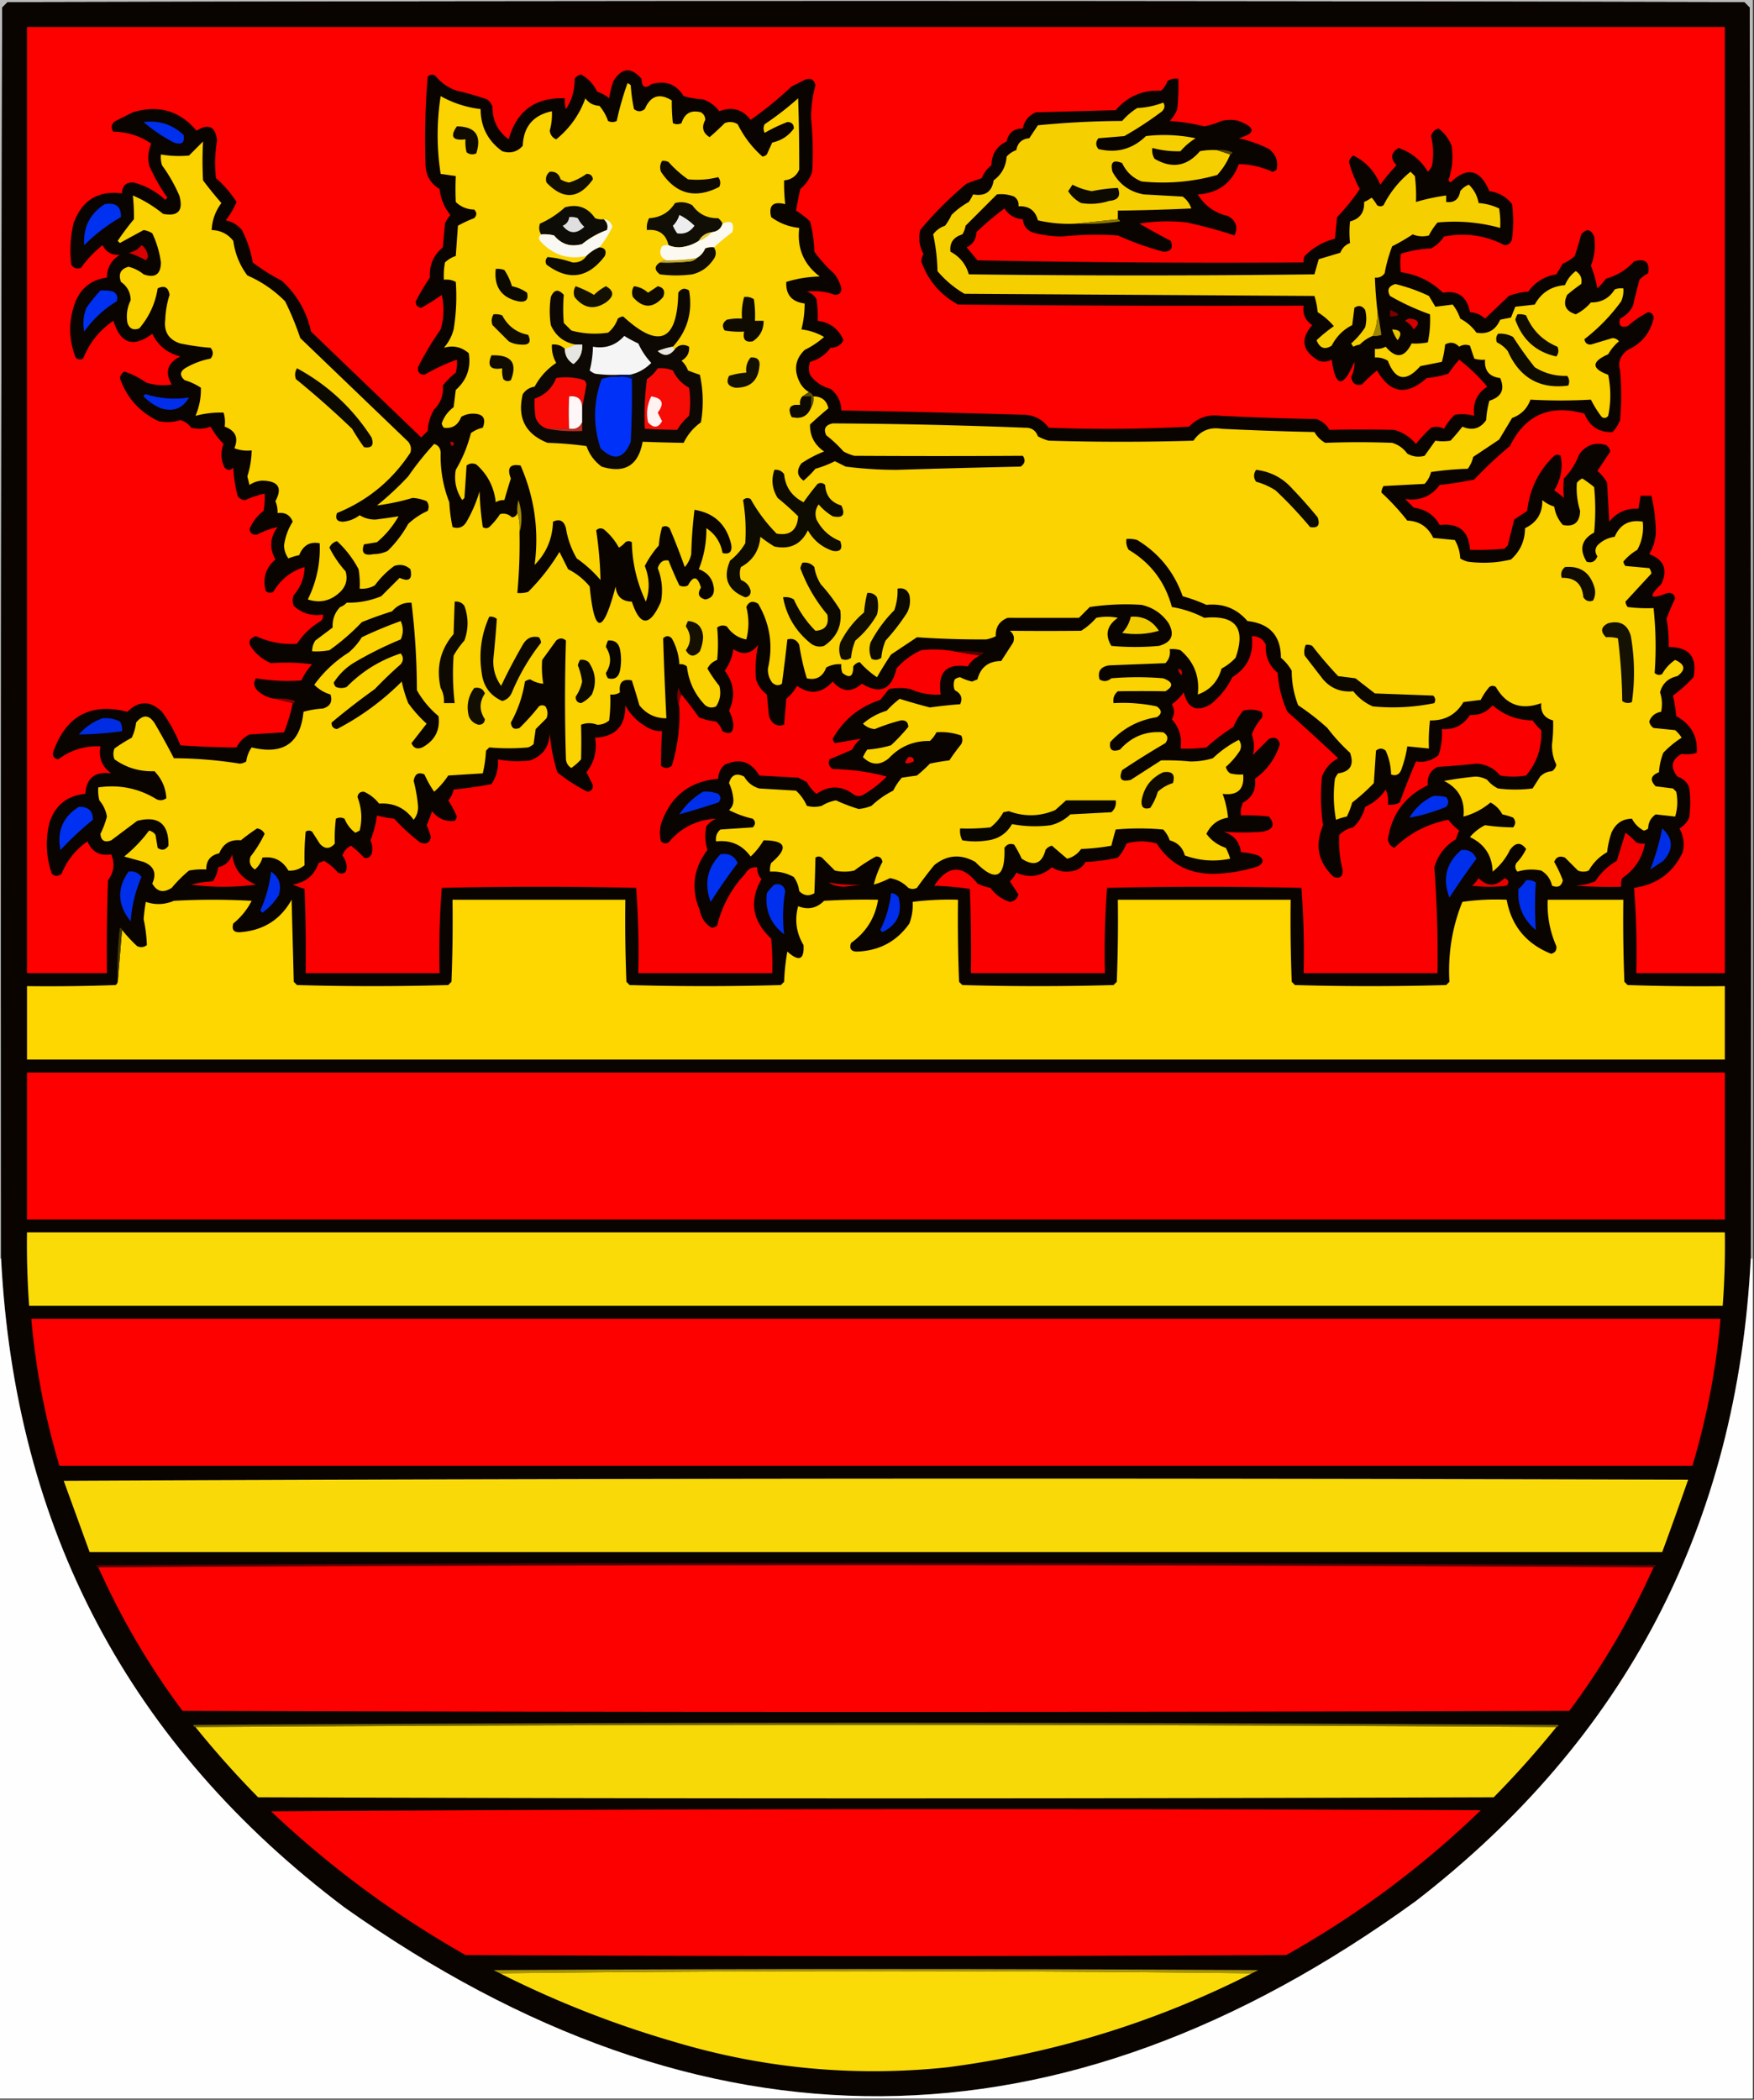 <svg xmlns="http://www.w3.org/2000/svg" width="812" height="972" style="shape-rendering:geometricPrecision;text-rendering:geometricPrecision;image-rendering:optimizeQuality;fill-rule:evenodd;clip-rule:evenodd"><rect width="100%" height="100%" fill="#333333" stroke="none"/><path style="opacity:1" fill="#bbb" d="M-.5-.5h812v583h-1c.167-193 0-386-.5-579L807.5 1c-268-.667-536-.667-804 0L1 3.5c-.5 193-.667 386-.5 579h-1V-.5z"/><path style="opacity:1" fill="#0a0400" d="M810.5 582.5c-6.206 123.258-57.873 222.425-155 297.5-164.65 119.492-329.984 120.49-496 3C59.88 807.946 6.88 707.779.5 582.5c-.167-193 0-386 .5-579L3.5 1c268-.667 536-.667 804 0l2.5 2.5c.5 193 .667 386 .5 579z"/><path style="opacity:1" fill="#fd0000" d="m127.5 323.5 8 2a82.004 82.004 0 0 1-4 13.5l-16 1c-2.667 1.333-4.667 3.333-6 6a380.194 380.194 0 0 1-26-1 70.013 70.013 0 0 0-8.5-15.5c-5.409-5.243-10.742-5.243-16 0-17.142-4.34-28.642 1.994-34.5 19-.066 1.766.768 2.766 2.5 3 5.747-4.304 12.247-6.304 19.5-6-.962 5.24.705 9.407 5 12.5-7.498-.986-11.498 2.181-12 9.5-8.284.783-13.784 5.116-16.5 13-2.072 8.078-1.738 16.078 1 24 1.494 1.247 2.994 1.247 4.5 0 2.51-6.179 6.51-11.179 12-15 2.043 4.857 5.71 6.857 11 6 1.766 4.274 1.266 8.274-1.5 12a924.915 924.915 0 0 0-.5 43h-37v-438h786v438h-41a395.817 395.817 0 0 0-1-39.5c10.561-1.512 18.061-7.012 22.5-16.5.891-3.872.391-7.538-1.5-11a10.91 10.91 0 0 0 4.5-5 49.226 49.226 0 0 0 0-14c-1.033-2.533-2.867-4.199-5.5-5-3.344-4.438-2.677-7.938 2-10.5 2.386.351 4.719.185 7-.5.552-7.549-2.614-13.215-9.5-17a74.344 74.344 0 0 0-1.5-9.5c3.349-2.458 6.515-5.291 9.5-8.5 1.858-9.311-1.976-13.978-11.5-14a61.13 61.13 0 0 0-1-13 112.917 112.917 0 0 1 4-9.5c-.362-1.885-1.529-2.719-3.5-2.5-8.199 3.222-9.199 1.888-3-4 3.262-6.67 1.428-11.337-5.5-14 2.335-3.84 3.335-8.007 3-12.5a78.328 78.328 0 0 0-2-14.5h-5l-1 6c-5.523-.322-10.023 1.678-13.5 6l-1-18a18.251 18.251 0 0 0-4.5-5.5l6-9c-.259-1.261-.926-2.261-2-3-5.235-1.466-9.401.034-12.5 4.5-1.584 4.175-3.918 7.841-7 11-.32 3.04-.32 6.04 0 9a36.078 36.078 0 0 0-4.5-3.5c3.096-5.029 4.096-10.363 3-16-1-.667-2-.667-3 0-7.234 6.969-11.401 15.469-12.5 25.5l-6 4-3 12-1.5 1.5c-5.323.499-10.656.666-16 .5-.482-8.633-5.149-12.466-14-11.5-2.626-4.652-6.626-7.318-12-8l-4-4c6.746.988 12.08-1.178 16-6.5a178.336 178.336 0 0 0 16-2.5 180.85 180.85 0 0 1 16.5-15.5c7.127-14.505 18.627-19.505 34.5-15 2.436 5.965 6.769 8.799 13 8.5a15.83 15.83 0 0 0 3.5-5.5c.667-7.667.667-15.333 0-23-1.137-3.683.03-6.849 3.5-9.5 6.364-2.865 10.364-7.699 12-14.5.066-1.766-.768-2.766-2.5-3a45.833 45.833 0 0 0-9.5 6.5c-3.167.833-4.333-.333-3.5-3.5 2.667-1.333 4.667-3.333 6-6 .909-4.04 1.909-8.04 3-12a13.92 13.92 0 0 1 4-3c.865-5.17-1.301-7.003-6.5-5.5-3.588 3.93-7.921 6.597-13 8a35.594 35.594 0 0 1-4 4.5 56.87 56.87 0 0 0-3-10.5c1.693-4.378 2.193-8.878 1.5-13.5-1.478-3.493-3.478-3.826-6-1a135.67 135.67 0 0 1-3 10 15.83 15.83 0 0 1-5.5 3.5l-3 5c-5.428.881-9.761 3.548-13 8a29.927 29.927 0 0 0-9 2l-11 10.5c-1.987-1.827-4.321-2.827-7-3-1.34-7.199-5.507-10.199-12.5-9-5.399-5.254-11.899-8.421-19.5-9.5-.327-2.685-.327-5.518 0-8.5a53.54 53.54 0 0 1 14-2.5 15.855 15.855 0 0 0 6-5.5c9.853-1.912 19.186-.579 28 4 1.925-.09 3.092-1.09 3.5-3a64.218 64.218 0 0 0 0-16c-2.642-3.407-6.142-5.407-10.5-6-4.281-10.153-10.281-11.486-18-4l-1-1c1.851-5.197 2.351-10.53 1.5-16-1.308-3.292-3.308-5.959-6-8-1.833.5-3 1.667-3.5 3.5a33.642 33.642 0 0 1 .5 13.5 7.292 7.292 0 0 1-2 3c-3.145-5.31-7.645-8.976-13.5-11-3.651 2.136-3.984 4.803-1 8a96.246 96.246 0 0 0-7.5 9c-2.591-6.248-6.757-10.748-12.5-13.5-1.074.739-1.741 1.739-2 3a57.358 57.358 0 0 0 5 12.5 93.94 93.94 0 0 1-10.5 13l-1 10c-5.358 1.349-10.024 4.015-14 8a4.934 4.934 0 0 0-.5 3c-50.338.333-100.671 0-151-1l-5-6c2.918-1.419 4.418-3.752 4.5-7 4.127-3.933 8.46-7.6 13-11 1.999 3.083 4.832 4.749 8.5 5 .401 3.57 2.401 5.736 6 6.5a57.04 57.04 0 0 0 12 1.5 149.753 149.753 0 0 1 26-.5 137.073 137.073 0 0 0 21 7.5c3.573.073 4.74-1.594 3.5-5a304.604 304.604 0 0 1-14.5-8 81.224 81.224 0 0 1 22-.5 211.174 211.174 0 0 1 22 6c1.76-3.83.76-6.83-3-9-6.118-1.385-10.785-4.718-14-10 9.401-.531 15.735-5.198 19-14 5.332.061 10.499 1.228 15.5 3.5a3.942 3.942 0 0 0 2-1c.836-3.854-.331-7.02-3.5-9.5-4.518-2.282-9.184-3.949-14-5 7.897-2.28 7.897-4.946 0-8a16.25 16.25 0 0 0-8 0 38.47 38.47 0 0 1-8 2.5 91.364 91.364 0 0 0-16-2.5 15.83 15.83 0 0 0 3.5-5.5c.499-4.655.666-9.322.5-14-1.788-.285-3.455.048-5 1a10.939 10.939 0 0 1-3 4.5c-8.512-.4-15.512 2.6-21 9l-37 1c-3.357 1.513-5.357 4.013-6 7.5-4.101-.07-6.601 1.93-7.5 6-4.6 2.195-6.933 5.862-7 11-2.077 1.576-3.577 3.576-4.5 6a135.441 135.441 0 0 0-7 2.5c-7.912 6.579-15.079 13.746-21.5 21.5-.891 3.872-.391 7.538 1.5 11a11.25 11.25 0 0 0-1 3.5c3.042 8.723 8.709 15.39 17 20 53.332.5 106.666.667 160 .5-.555 3.887.779 6.887 4 9-5.675 6.504-4.675 12.004 3 16.5 2.068.687 4.068.52 6-.5 1.776 12.976 5.276 13.31 10.5 1 .148 2.405-.352 4.739-1.5 7 .48 2.992 2.147 4.159 5 3.5a64.292 64.292 0 0 1 7-6.5c6.042 10.673 13.709 11.839 23 3.5a45.984 45.984 0 0 0 10-2 67.806 67.806 0 0 1 5-6.5 81.875 81.875 0 0 1 13 12.5c-4.825 3.157-6.825 7.657-6 13.5a20.683 20.683 0 0 0-9-.5 24.91 24.91 0 0 0-5 6.5c-1.932-1.02-3.932-1.187-6-.5a74.048 74.048 0 0 0-7 7.5c-2.68-3.182-6.013-5.348-10-6.5a678.816 678.816 0 0 0-30 0c-1.391-2.39-3.391-4.057-6-5a1667.522 1667.522 0 0 1-44.5-1.5c-5.79-.793-10.623.873-14.5 5a704.916 704.916 0 0 1-65 .5c-2.717-3.688-6.384-5.688-11-6a7898.525 7898.525 0 0 0-85-2c-.127-4.115-1.794-7.448-5-10-4.017-1.031-7.183-3.198-9.5-6.5-.667-2-.667-4 0-6 3.913-1.043 7.08-3.209 9.5-6.5 2.775-.006 4.775-1.173 6-3.5-2.271-5.267-6.271-8.267-12-9a50.464 50.464 0 0 0-.5-10c-1.008-1.759-2.508-2.926-4.5-3.5 4.436-.581 8.769-.081 13 1.5 2 0 3-1 3-3a17.354 17.354 0 0 0-3.5-7 63.726 63.726 0 0 1-9-10 59.857 59.857 0 0 0-2-14 38.406 38.406 0 0 0-6.5-5c.594-3.33 1.26-6.664 2-10 2.561-2.107 4.394-4.774 5.5-8 .479-8.173.312-16.34-.5-24.5a56.317 56.317 0 0 1 2-15.5c-.596-2.746-2.263-3.58-5-2.5l-6 3a171.163 171.163 0 0 1-19 15.5c-3.735-4.917-8.568-6.25-14.5-4-1.879-2.527-4.379-4.36-7.5-5.5a42.717 42.717 0 0 1-9-1.5c-3.46-5.58-8.46-7.414-15-5.5-2.869 2.225-4.369 1.392-4.5-2.5-4.789-5.552-9.122-5.22-13 1a43.39 43.39 0 0 0-2 8 15.268 15.268 0 0 0-5.5-3c-1.653-3.485-4.153-6.152-7.5-8-1.261.26-2.261.926-3 2 .116 5.13-1.218 9.797-4 14a12.93 12.93 0 0 1-.5-5c-13.668-.5-22.334 5.833-26 19-5.013-3.656-7.513-8.656-7.5-15a6.977 6.977 0 0 0-2.5-3.5 134 134 0 0 0-14-4c-4.033-1.349-7.366-3.682-10-7-1.284-.684-2.451-.517-3.5.5a345.93 345.93 0 0 0-1 41c.224 4.864 2.391 8.531 6.5 11 .507 4.532 2.174 8.532 5 12a15.645 15.645 0 0 0-2.5 4l-1 11c-4.319 3.609-6.319 8.276-6 14a105.64 105.64 0 0 0-6.5 11c-.066 1.766.768 2.766 2.5 3a85.614 85.614 0 0 0 9.5-6c1.196 5.358 1.029 10.691-.5 16a136.91 136.91 0 0 0-10.5 17.5c-.239 2.259.761 3.426 3 3.5a88.952 88.952 0 0 1 15-7 18.453 18.453 0 0 1-.5 6 37.337 37.337 0 0 0-6 6c.348 4.387-.986 8.053-4 11-1.846 3.069-2.846 6.402-3 10l-3 3a741646.348 741646.348 0 0 1-51-49c-2.058-9.288-6.558-17.121-13.5-23.5a93.983 93.983 0 0 1-13.5-8.5 51.614 51.614 0 0 0-5-15c-1.952-2.394-4.452-3.894-7.5-4.5a36.108 36.108 0 0 0 5-8.5 49.616 49.616 0 0 0-9.5-11 61.695 61.695 0 0 1 .5-17.5c-.775-6.47-3.942-7.97-9.5-4.5-7.825-9.27-17.658-12.103-29.5-8.5l-8 4c-2.027 1.396-2.36 3.062-1 5 6.413.027 12.247 1.86 17.5 5.5-1.338 3.074-1.671 6.408-1 10a83.224 83.224 0 0 0 8.5 15l-1 1c-4.221-3.859-9.054-6.525-14.5-8-3.603-.23-5.436 1.438-5.5 5-11.123-1.41-18.623 3.256-22.5 14a55.626 55.626 0 0 0-1 19c1.133 1.711 2.633 2.211 4.5 1.5a49.748 49.748 0 0 1 10-10.5c1.65 3.239 4.316 4.739 8 4.5-3.929 2.353-5.929 5.853-6 10.5-6.889.87-11.722 4.537-14.5 11-3.333 8.667-3.333 17.333 0 26 1.05 1.017 2.216 1.184 3.5.5 2.898-7.321 7.565-13.154 14-17.5 3.252 10.636 9.252 12.636 18 6 2.69 5.522 7.023 9.022 13 10.5-5.99 2.978-7.324 7.311-4 13-4.072.658-8.072.325-12-1-3.2-2.267-6.534-3.934-10-5-1.074.739-1.74 1.739-2 3 3.197 9.197 9.197 15.863 18 20 3.37.663 6.703.496 10-.5 2.056.548 3.723 1.714 5 3.5 3.062.741 6.062.575 9-.5a35.91 35.91 0 0 0 6 8c-1.484 3.763-1.318 7.429.5 11 1.333 1.333 2.667 1.333 4 0a61.981 61.981 0 0 0 2 13c.804 1.304 1.971 1.971 3.5 2a48.915 48.915 0 0 1 9-3 32.462 32.462 0 0 1-.5 8c-2.948 2.275-5.114 5.109-6.5 8.5.362 1.885 1.529 2.719 3.5 2.5 3.071-1.628 6.238-2.794 9.5-3.5-3.543 4.795-3.876 9.795-1 15-4.509 3.883-6.009 8.716-4.5 14.5 1.049 1.017 2.216 1.184 3.5.5 3.433-5.784 8.266-9.617 14.5-11.5-.08 4.903-1.747 9.236-5 13-.667 1.667-.667 3.333 0 5 3.823 3.464 8.323 4.797 13.5 4 .219 1.175-.114 2.175-1 3-4.504 2.671-8.17 6.171-11 10.5-6.608.445-12.942-.721-19-3.5-3.41 1.082-3.91 3.082-1.5 6 2.264 2.933 5.098 5.1 8.5 6.5a98.588 98.588 0 0 1 19 .5 30.087 30.087 0 0 0-5 7.5 89.278 89.278 0 0 1-21-1c-1.172 1.868-1.005 3.702.5 5.5 2.397 2.282 5.231 3.616 8.5 4z"/><path style="opacity:1" fill="#fad300" d="m374.5 181.5-3 2c-.934 1.068-1.268 2.401-1 4-4.659-.485-5.992 1.348-4 5.5 4.423 1.122 7.423-.378 9-4.5.951-1.419 1.284-3.085 1-5 3.832-.011 6.165 1.822 7 5.5a208.931 208.931 0 0 0-8.5 7.5c-.15 5.197 2.017 9.364 6.5 12.5a55.099 55.099 0 0 0-10.5 5.5c-2.346 3.224-2.013 5.89 1 8a48.407 48.407 0 0 0 5.5-5.5 49.18 49.18 0 0 0 9-3.5l5 2.5a186.8 186.8 0 0 0 23.5 1.5 6335.562 6335.562 0 0 1 57.5-1.5c2.027-1.396 2.36-3.062 1-5-25.998.151-51.998.151-78 0a22.981 22.981 0 0 1-5-2 58.533 58.533 0 0 0-8-7.5c-1.382-2.945-.382-4.778 3-5.5 29.67.167 59.336.833 89 2 3.001-.094 5.001 1.239 6 4a22.981 22.981 0 0 0 5 2c22.333.667 44.667.667 67 0 3.156-4.577 7.49-6.411 13-5.5 14.325.703 28.658 1.203 43 1.5 1.228 2.14 2.895 3.807 5 5a407.696 407.696 0 0 1 31 0c2.868.861 5.202 2.528 7 5 2.53 1.422 5.197 1.755 8 1l5-7c2.269.374 4.602.374 7 0a88.876 88.876 0 0 0 5.5-6.5c4.563 1.968 8.23.968 11-3a42.769 42.769 0 0 1 1.5-9c5.595-1.734 7.262-5.234 5-10.5-5.052-.609-7.386-3.442-7-8.5a12.93 12.93 0 0 1-5-.5l-2-6c-1.735-.651-3.402-.485-5 .5-1.952-2.033-4.118-2.366-6.5-1a46.745 46.745 0 0 1-1.5 8l-10 2c-6.538 7.457-11.538 6.624-15-2.5a10.098 10.098 0 0 0-6-1.5v-4a9.108 9.108 0 0 0 5-1c4.737 5.651 8.737 5.151 12-1.5 2.595.131 5.095-.036 7.5-.5a49.84 49.84 0 0 0 1-13 111.01 111.01 0 0 1-18.5-8.5c-1.511-2.782-.678-4.615 2.5-5.5a79.362 79.362 0 0 1 15.5 5.5l3 5 8-1a20.889 20.889 0 0 1 3.5 6.5c3.048 1.596 5.548 3.763 7.5 6.5 5.191.903 8.858-1.097 11-6l5-1 2-5 9-1c3.003-5.506 7.67-8.506 14-9 1.073-2.657 2.74-4.823 5-6.5 2.225 1.446 3.058 3.446 2.5 6a74.242 74.242 0 0 0-6.5 5c-2.096 4.518-.762 7.518 4 9a22.106 22.106 0 0 0 7-5.5c4.832.062 8.498-1.938 11-6a8.43 8.43 0 0 1 4-.5 11.988 11.988 0 0 1-1 6 84.63 84.63 0 0 1-17 17.5c.234 1.732 1.234 2.566 3 2.5l10-3c1.237.056 2.237.556 3 1.5a21.53 21.53 0 0 0-5 6c-7.836 3.439-7.836 6.606 0 9.5 1.294 6.359 1.294 12.692 0 19-.865 1.083-1.865 1.249-3 .5a49.274 49.274 0 0 1-5-8c-9.366.522-18.699.522-28 0-1.474 4.141-4.307 6.974-8.5 8.5l-6 10a1968.352 1968.352 0 0 1-12 8 14.444 14.444 0 0 1-2.5 5.5c-5.696.17-11.362.67-17 1.5-.534 2.114-1.534 3.948-3 5.5l-19 1a6.293 6.293 0 0 0-1 3 112.662 112.662 0 0 1 12 13c5.562.215 9.562 2.881 12 8l10 1c1.52 2.596 2.353 5.429 2.5 8.5a11.333 11.333 0 0 0 3.5 1.5c6.776.92 13.443.586 20-1 4.283-3.838 6.45-8.671 6.5-14.5 5.466-2.596 8.132-6.929 8-13a15.265 15.265 0 0 0 5.5 3c.515 3.243 1.848 6.076 4 8.5 5.134 1.042 7.801-1.124 8-6.5-1.322-4.27-1.822-8.603-1.5-13a7.248 7.248 0 0 1 2.5-2 51.064 51.064 0 0 1 5.5 4c.667 7 .667 14 0 21-5.845 3.212-7.012 7.712-3.5 13.5 2.406.779 4.073-.054 5-2.5-1.181-1.698-1.181-3.365 0-5 2.193-2.221 4.86-3.554 8-4 2.452-5.727 6.785-8.061 13-7 .507 4.621-.326 8.954-2.5 13-2.544 1.502-4.71 3.336-6.5 5.5a3.943 3.943 0 0 0 1 2l11 1a4.933 4.933 0 0 1 1 2.5l-12 13a4.933 4.933 0 0 0 1 2.5c3.986.499 7.986.666 12 .5a166.328 166.328 0 0 1 .5 30c1.049 1.017 2.216 1.184 3.5.5a18.68 18.68 0 0 1 6-6.5c4.658 2.098 4.992 4.598 1 7.5-4.26.938-6.927 3.438-8 7.5.972 2.964 1.138 5.964.5 9-2.715.454-4.548 1.954-5.5 4.5.259 1.261.926 2.261 2 3l10 1a14.972 14.972 0 0 1 3 3.5 44.86 44.86 0 0 0-8.5 7 29.927 29.927 0 0 0-2 9c-3.835 1.492-4.335 3.658-1.5 6.5l8 1 1.5 1.5c.793 3.923.626 7.756-.5 11.5l-9-1c-2.268 1.558-3.434 3.724-3.5 6.5a3.943 3.943 0 0 1-2 1c-2.382-1.244-4.215-3.077-5.5-5.5-4.404.03-7.571 2.196-9.5 6.5a43.073 43.073 0 0 0-2 9c-3.605 2.027-6.438 4.86-8.5 8.5-1.667.667-3.333.667-5 0l-6-6c-2.425-.986-4.091-.319-5 2a58.86 58.86 0 0 1 4 8.5c-.596 2.746-2.263 3.58-5 2.5-.699-3.08-2.366-5.414-5-7-3.725-.76-7.392-.593-11 .5-1.114-1.223-1.281-2.556-.5-4a23.403 23.403 0 0 0 4.5-6.5c-2.45-3.292-4.95-3.125-7.5.5-1.907 3.91-4.573 7.244-8 10-.221-7.433-3.721-12.766-10.5-16a21.569 21.569 0 0 1 7-5.5c4.282.629 8.615.962 13 1 1.247-1.494 1.247-2.994 0-4.5a28.043 28.043 0 0 0-5-1.5c-1.285-2.423-3.118-4.256-5.5-5.5-3.773 3.149-7.939 5.316-12.5 6.5.782-7.604-2.218-13.104-9-16.5a168.806 168.806 0 0 1 14.5-2c1.967.042 3.801.542 5.5 1.5a14.506 14.506 0 0 0 5 4 64.218 64.218 0 0 0 16 0l3.5-5.5c1.491-1.504 3.324-2.337 5.5-2.5 1.074-.739 1.741-1.739 2-3-1.459-2.981-2.126-6.148-2-9.5.447-3.688.614-7.354.5-11-4.041-1.067-5.875-3.734-5.5-8-9.214 3.345-16.214.845-21-7.5-1-.667-2-.667-3 0a28.834 28.834 0 0 0-4 6l-8 1c-3.465 5.83-8.632 8.663-15.5 8.5a84.902 84.902 0 0 0-.5 13l-10-1a54.874 54.874 0 0 1-2.5 10c-.845 2.912-2.512 3.912-5 3-.105-3.86-.938-7.526-2.5-11-1.506-1.247-3.006-1.247-4.5 0l-1 15a88.564 88.564 0 0 1-10 9 38.026 38.026 0 0 1-2.5 6.5 28.043 28.043 0 0 0-5 1.5 60.713 60.713 0 0 1-.5-19 9.454 9.454 0 0 1 1.5-2.5c5.624-.79 7.457-3.957 5.5-9.5a86.642 86.642 0 0 1-10.5-11.5 112.336 112.336 0 0 0-13.5-10.5c-2.013-5.112-3.013-10.445-3-16a21.53 21.53 0 0 0-5-6c-.05-10.221-5.217-15.888-15.5-17-4.915-5.781-11.249-8.281-19-7.5a75.963 75.963 0 0 0-11-4c-3.916-11.168-10.916-19.835-21-26a12.93 12.93 0 0 0-5-.5c-.285 1.788.048 3.455 1 5 10.226 6.07 16.892 14.903 20 26.5a49.73 49.73 0 0 1 15 5c14.533-1.433 19.367 4.734 14.5 18.5a24.91 24.91 0 0 1-6.5 5c-1.654 5.982-5.32 9.982-11 12 .962-8.284-1.704-15.117-8-20.5a12.93 12.93 0 0 0-5-.5c.417 2.579-.25 4.746-2 6.5l-26 1c-3.961.608-5.461 2.774-4.5 6.5 1.868 1.172 3.702 1.005 5.5-.5 8-.667 16-.667 24 0 4.562 1.699 4.895 3.699 1 6-7.328-.11-14.662-.11-22 0-1.692 1.401-2.359 3.234-2 5.5a76.4 76.4 0 0 1 20 1.5c2.503 1.784 2.503 3.451 0 5-8.53 1.347-15.696 5.181-21.5 11.5-.611 3.588.889 4.754 4.5 3.5 5.385-6.031 12.052-8.698 20-8 2.158 1.312 2.491 2.978 1 5a388.977 388.977 0 0 0-20 12.5c-1.73 4.106-.397 5.606 4 4.5l14-9c4.482-.102 8.982.065 13.5.5a35.22 35.22 0 0 0 10.5-1.5 50.62 50.62 0 0 1 12-8.5c1.131 1.574 1.298 3.241.5 5-1.865 2.858-4.032 5.358-6.5 7.5.259 1.261.926 2.261 2 3 1.973.495 3.973.662 6 .5.638 6.86-2.529 9.86-9.5 9 1.26 3.346 2.093 7.013 2.5 11-4.561.712-7.895 3.212-10 7.5 2.242 3.055 5.242 5.222 9 6.5a29.825 29.825 0 0 1 2 5c-7.142 1.49-14.142.99-21-1.5-.974-3.64-3.307-5.974-7-7a13.24 13.24 0 0 0-3-5 121.19 121.19 0 0 0-22 0 167.912 167.912 0 0 0-2 7.5 100.292 100.292 0 0 1-14 1.5c-1.657 2.338-3.824 3.838-6.5 4.5a504.282 504.282 0 0 1-7-6c-1.261.259-2.261.926-3 2-1.666 6.35-5.333 7.683-11 4a60.631 60.631 0 0 0-3.5-6.5c-1.867-.711-3.367-.211-4.5 1.5.437 13.974-4.063 16.141-13.5 6.5-6.772-3.782-13.105-3.282-19 1.5a192.145 192.145 0 0 0-8 10.5c-1.333.667-2.667.667-4 0-2.339-2.42-5.172-3.92-8.5-4.5a41.34 41.34 0 0 1-7.5 3 46.354 46.354 0 0 1 4-10.5c-.234-1.732-1.234-2.566-3-2.5a81.136 81.136 0 0 0-10 6.5c-3 .667-6 .667-9 0l-6-6c-1-.667-2-.667-3 0a765.557 765.557 0 0 1-.5 16.5c-2.592 1.482-4.925 1.148-7-1a14.293 14.293 0 0 0-2.5-6.5c-3.423-1.904-7.09-2.737-11-2.5a8.43 8.43 0 0 1 .5-4c8.154-6.942 6.988-10.442-3.5-10.5a32.97 32.97 0 0 1-6 7.5c-3.914-5.421-9.247-7.754-16-7-.322-2.222.345-4.056 2-5.5l15-1c1.333-1.333 1.333-2.667 0-4a46.157 46.157 0 0 1-11-4c1.48-1.299 2.146-2.966 2-5a22.202 22.202 0 0 0-2-7.5c1.058-3.819 3.391-4.819 7-3 1.614 2.784 3.948 4.618 7 5.5l17 1a20.645 20.645 0 0 1 5 7c2.333.667 4.667.667 7 0a18.091 18.091 0 0 1 6.5-2.5 83.314 83.314 0 0 0 10.5 4 20.2 20.2 0 0 0 6-1.5 41.348 41.348 0 0 1 10-7 28.834 28.834 0 0 1 4-6l7-1a74.855 74.855 0 0 0 6-5.5 98.305 98.305 0 0 1 9-1.5 95.523 95.523 0 0 1 5.5-7.5c.667-1.333.667-2.667 0-4a27.57 27.57 0 0 0-11.5-1.5 13.92 13.92 0 0 1-3 4c-7.562-.11-13.896 2.557-19 8-4.175 3.453-8.175 3.286-12-.5a18.08 18.08 0 0 1 2-3.5c3.75-.26 7.416-.927 11-2a93.192 93.192 0 0 0 8-8.5c-.074-2.239-1.241-3.239-3.5-3a89.584 89.584 0 0 0-12 4c-2.149-.158-3.983-.992-5.5-2.5 3.218-2.777 6.885-4.777 11-6a46.01 46.01 0 0 1 6-5.5 271.532 271.532 0 0 0 14 4 218.86 218.86 0 0 1 14-1.5c1.282-2.79.448-4.957-2.5-6.5-.667-1.667-.667-3.333 0-5a4.933 4.933 0 0 1 2.5-1 22.77 22.77 0 0 0 5.5 2l2.5-1c1.463-5.624 5.129-8.458 11-8.5 1.835-2.852 3.669-5.686 5.5-8.5.825-2.201.325-4.034-1.5-5.5 10.997.111 21.997.111 33 0a29.964 29.964 0 0 0 7-6 25.238 25.238 0 0 1 10 0c-5.087 3.558-6.087 7.892-3 13a121.19 121.19 0 0 0 22 0c5.924-1.636 7.424-5.136 4.5-10.5-3.045-4.442-7.211-7.276-12.5-8.5a112.686 112.686 0 0 0-24 1l-5 5a4653.86 4653.86 0 0 1-33 0c-3.852 1.52-5.685 4.353-5.5 8.5a15.256 15.256 0 0 1-4.5 1.5 435.725 435.725 0 0 1-32-1l-12 8a183.299 183.299 0 0 0-6.5 10.5 40.658 40.658 0 0 1-8-7c-1.261.259-2.261.926-3 2 .017 4.707-1.65 5.707-5 3a8.43 8.43 0 0 1-.5-4c-2.489-.202-4.823.298-7 1.5-1.627 4.319-4.627 5.986-9 5a110.703 110.703 0 0 1-3.5-15.5c-1.191-2.347-3.024-3.18-5.5-2.5a1070.765 1070.765 0 0 1-2.5 20.5c-1.507 1.035-3.007.868-4.5-.5-1.43-1.907-2.096-4.074-2-6.5 2.483-10.654.983-20.654-4.5-30-2.48-1.59-4.313-1.09-5.5 1.5 1.289 5.044 1.289 10.044 0 15-3.692-.647-6.692-2.647-9-6-1.612-.72-3.112-.554-4.5.5a76.402 76.402 0 0 1 0 15c-2.053.767-3.553 2.1-4.5 4a62.047 62.047 0 0 0 5.5 8c.893 3.416.393 6.583-1.5 9.5-1.759.798-3.426.631-5-.5-4.884-5.045-7.718-11.045-8.5-18-1.011-.837-2.178-1.17-3.5-1a27.197 27.197 0 0 0-3.5-12c-1.333-1.333-2.667-1.333-4 0 .376 12.312.876 24.646 1.5 37-5.12.024-9.287-1.976-12.5-6a287.16 287.16 0 0 0-3.5-11.5c-4.279-.916-6.112.917-5.5 5.5-1.356.88-2.856 1.214-4.5 1a72.367 72.367 0 0 1-.5 12c-1.574 1.348-3.407 2.014-5.5 2-2.581-.956-5.081-.956-7.5 0 .146 5.324.146 10.657 0 16a25.513 25.513 0 0 1-4.5 4c-1.471-.881-2.304-2.214-2.5-4a887.83 887.83 0 0 1 0-55c-1.494-1.247-2.994-1.247-4.5 0l-6.5 9a45.558 45.558 0 0 0 .5 11 13.139 13.139 0 0 1-6-2 4.933 4.933 0 0 0-2.5 1 56.34 56.34 0 0 1-6.5 19c.247 2.582 1.58 3.415 4 2.5a100.657 100.657 0 0 0 9-10c1-.667 2-.667 3 0 1.076 1.726 1.243 3.559.5 5.5l-5 5-1 7a9.454 9.454 0 0 1-2.5 1.5c-6.052.526-12.052.526-18 0l-1.5 1.5a62.065 62.065 0 0 1-1.5 10.5l-16 1a36.546 36.546 0 0 1-6.5 7.5 46.928 46.928 0 0 1-4.5-8c-2.797-1.24-4.463-.24-5 3a69.516 69.516 0 0 1 2 11.5c.16 2.47-.507 4.636-2 6.5-3.896-5.447-9.229-7.947-16-7.5-1.929-2.438-4.262-4.272-7-5.5-1.766-.066-2.766.768-3 2.5 1.959 5.081 2.292 10.247 1 15.5l-2 1c-2.26-1.677-3.927-3.843-5-6.5-1.333-.667-2.667-.667-4 0a71.51 71.51 0 0 0-.5 11.5c-2.333 2.667-4.667 2.667-7 0l-3.5-5.5c-1-.667-2-.667-3 0a127.623 127.623 0 0 0-.5 15.5c-2.231 1.877-4.731 2.71-7.5 2.5-2.678-4.672-6.678-6.672-12-6-.62 2.212-1.787 4.046-3.5 5.5-2.201-1.462-2.867-3.462-2-6a56.786 56.786 0 0 0 6.5-10.5c-.712-1.442-1.879-2.275-3.5-2.5a99.209 99.209 0 0 0-7.5 5.5c-4.843-.486-8.176 1.514-10 6-4.07.899-6.07 3.399-6 7.5a32.462 32.462 0 0 0-8 .5 61.667 61.667 0 0 0-8 8c-3.862 2.497-6.862 1.831-9-2 2.122-4.731.789-8.064-4-10l-9-2.5c4.393-3.557 8.226-7.557 11.5-12 1.261.259 2.261.926 3 2l1 6c1.938 1.36 3.604 1.027 5-1 .155-10.181-4.678-14.015-14.5-11.5l-12 9c-3.067 1.164-4.733.164-5-3a41.86 41.86 0 0 0 3-8 15.598 15.598 0 0 0-3.5-7.5 18.437 18.437 0 0 1-.5-6c9.762-1.41 18.762.424 27 5.5 1.612.72 3.112.554 4.5-.5-.268-4.788-2.102-8.955-5.5-12.5-6.85.248-13.018-1.585-18.5-5.5-.667-1.667-.667-3.333 0-5a71.247 71.247 0 0 1 8-5 22.5 22.5 0 0 0 2-7c3.311-4.027 6.311-3.693 9 1a353.742 353.742 0 0 1 8.5 15.5c10.246.054 20.412.887 30.5 2.5a6.293 6.293 0 0 0 3-1 14.293 14.293 0 0 1 2.5-6.5c14.61 3.559 22.61-1.941 24-16.5a42.769 42.769 0 0 1 9-1.5c3.375-1.029 4.542-3.196 3.5-6.5-2.911-.87-5.411-2.37-7.5-4.5 4.311-5.974 9.645-10.974 16-15a29.964 29.964 0 0 0 6-7 196.842 196.842 0 0 1 18-7.5c1.283 2.872 1.283 5.705 0 8.5a169.242 169.242 0 0 0-22 11c-3.679 2.346-6.679 5.346-9 9a3.943 3.943 0 0 0 1 2c1.667.667 3.333.667 5 0 7.024-7.184 15.357-12.35 25-15.5 1.333 1.667 1.333 3.333 0 5a194.412 194.412 0 0 0-12 11.5 321.679 321.679 0 0 0-20 15.5c-.066 1.766.768 2.766 2.5 3 11.112-5.774 21.112-13.107 30-22a56.087 56.087 0 0 0 3 10 58.457 58.457 0 0 0 8.5 9.5l-7 9c.909 2.319 2.575 2.986 5 2 5.852-3.206 8.352-8.04 7.5-14.5-4.114-3.439-7.447-7.439-10-12a343.633 343.633 0 0 0-2.5-40.5c-3.542-.18-6.542 1.153-9 4a174.575 174.575 0 0 0-14 5 101.745 101.745 0 0 1-15 13 32.462 32.462 0 0 1-8 .5c-.009-1.808.491-3.475 1.5-5l8-6c-.194-3.76.973-6.926 3.5-9.5a7.293 7.293 0 0 0 3-2c5.59.095 10.923-.905 16-3l8.5-8.5c4.363 1.968 6.03.635 5-4-2.153-1.944-4.653-2.444-7.5-1.5a42.11 42.11 0 0 0-9 9c-2.177 1.202-4.511 1.702-7 1.5a40.914 40.914 0 0 0-.5-9c-2.635-4.97-5.968-9.303-10-13-1.622.454-2.788 1.454-3.5 3a49.189 49.189 0 0 0 7.5 11c1.027 3.68.194 6.847-2.5 9.5-4.33 4.164-9.33 5.33-15 3.5 4.057-8.225 5.891-16.892 5.5-26-4.49-.907-7.657.926-9.5 5.5a28.043 28.043 0 0 0-5 1.5c-1.264-1.791-1.931-3.791-2-6 .551-3.989 1.884-7.656 4-11-1.185-3.099-3.518-4.432-7-4a12.992 12.992 0 0 0-1-5.5c3.362-6.183 1.362-9.349-6-9.5a11.284 11.284 0 0 0-6 2l-1-4a40.455 40.455 0 0 0 2-12 16.873 16.873 0 0 1-8-1c2.023-4.835.523-8.168-4.5-10 .319-2.243.152-4.41-.5-6.5-4.395-.14-8.729.36-13 1.5 1.783-4.174 2.617-8.507 2.5-13a26.803 26.803 0 0 0-7.5-3.5c-2.564-2.276-2.23-4.276 1-6a36.313 36.313 0 0 1 11-4c1.333-1.667 1.333-3.333 0-5a113.214 113.214 0 0 1-14-2c-5.358-1.711-7.691-5.378-7-11 .143-3.928.81-7.761 2-11.5-.55-3.524-2.384-4.524-5.5-3-1.117 6.987-3.95 13.154-8.5 18.5-2.718 1.033-4.55.2-5.5-2.5-.63-3.71-.13-7.21 1.5-10.5-.047-3.594-1.547-6.427-4.5-8.5-1.314-3.681-.147-6.014 3.5-7a17.35 17.35 0 0 1 7 3.5c5.252 1.856 7.919.022 8-5.5a45.468 45.468 0 0 0-4-13.5 10.256 10.256 0 0 0-4-1.5c-3.644 1.961-7.31 3.961-11 6l-1-1a109.133 109.133 0 0 1 7.5-10 88.841 88.841 0 0 0-.5-11c4.999 2.14 9.666 4.974 14 8.5 7.005 1.324 9.505-1.51 7.5-8.5a72.825 72.825 0 0 0-8-14c-.493-1.634-.66-3.3-.5-5 4.319.749 8.652.915 13 .5l6.5-6.5c-.33 5.98-.33 11.98 0 18a186.686 186.686 0 0 0 8.5 10.5c-2.812 3.773-4.312 7.939-4.5 12.5 4.115.127 7.448 1.794 10 5 .806 5.937 2.972 11.27 6.5 16 6.615 2.888 12.448 6.888 17.5 12a133.467 133.467 0 0 1 7 17l50 48c1.187 1.544 1.52 3.211 1 5-8.45 12.884-19.783 22.217-34 28-.942 2.73.058 4.063 3 4 2.799-.32 5.299-1.32 7.5-3 2.287 1.422 4.787 2.089 7.5 2 3.597-.45 7.097-.95 10.5-1.5-2.64 4.634-5.973 8.634-10 12l-6 1c-1.427 3.912.073 5.412 4.5 4.5 2.3.006 4.466-.494 6.5-1.5a54.73 54.73 0 0 0 9.5-12.5 33.016 33.016 0 0 1 9-6c.72-1.612.554-3.112-.5-4.5a19.717 19.717 0 0 0-6.5-1.5 108.112 108.112 0 0 1-16.5 3.5 138.27 138.27 0 0 0 14.5-13.5 134.98 134.98 0 0 1 12-15c1.882.593 2.882 1.927 3 4-.22 7.968 1.114 15.635 4 23a73.396 73.396 0 0 0 1.5 11.5c2.808.92 4.975.087 6.5-2.5a64.556 64.556 0 0 0 6-14 145.24 145.24 0 0 0 1.5 16.5c1 .667 2 .667 3 0a33.816 33.816 0 0 0 5-6c2.085-.529 3.918-.029 5.5 1.5 1.301-.139 2.134-.805 2.5-2 .977 2.787 1.31 5.787 1 9a251.234 251.234 0 0 1-1 28 12.93 12.93 0 0 0 5-.5 96.85 96.85 0 0 0 14.5-18.5l4 8c3.881 1.946 7.214 4.612 10 8 2.137 22.44 6.137 22.44 12 0 .418 4.586 2.918 6.919 7.5 7 3.851 11.713 8.351 11.713 13.5 0 .958-5.339.458-10.506-1.5-15.5.916-2.817 2.583-3.983 5-3.5a177.608 177.608 0 0 0 5 11.5c1.333.667 2.667.667 4 0 2.45-4.629 4.45-4.296 6 1-1.773 2.856-1.106 4.689 2 5.5 2.802-.471 4.136-2.138 4-5-.472-4.469-2.805-7.469-7-9 2.425-6.078 3.592-12.411 3.5-19 4.118 2.727 6.618 6.56 7.5 11.5 3.227.774 4.56-.559 4-4-2.165-9.168-7.832-14.501-17-16a220.832 220.832 0 0 0-1.5 20.5 12.804 12.804 0 0 1-3 6 294.281 294.281 0 0 0-7-18c-1.049-1.017-2.216-1.184-3.5-.5a42.36 42.36 0 0 0-1.5 8.5 45.833 45.833 0 0 0-6.5 9.5c2.212 5.55 2.379 11.05.5 16.5-4.139-8.752-6.305-17.919-6.5-27.5-1-.667-2-.667-3 0a10.756 10.756 0 0 1-3 2.5 28.54 28.54 0 0 0-7-8.5c-1.284-.684-2.451-.517-3.5.5a183.027 183.027 0 0 1 2 23 57.649 57.649 0 0 0-11-10 40.123 40.123 0 0 1-5-14c-.916-3.459-2.916-4.459-6-3-.23 7.881-3.064 14.548-8.5 20 2.105-15.964-.062-31.297-6.5-46-4.899-.915-6.399 1.085-4.5 6a288.468 288.468 0 0 0-3 10 6.846 6.846 0 0 0-4 1c-.759-7.019-3.759-12.852-9-17.5-1.612-.72-3.112-.554-4.5.5l-1 15-1 1c-2.877-4.289-3.877-8.956-3-14a63.22 63.22 0 0 0 7-17 14.444 14.444 0 0 1 5.5-2.5c1.721-4.469.055-6.635-5-6.5a10.413 10.413 0 0 0-5 1.5c-1.469 3.836-4.136 5.503-8 5a3.943 3.943 0 0 1-1-2c1.046-3.051 2.879-5.551 5.5-7.5l1-8c5.11-4.521 7.11-10.187 6-17-3.411-2.928-7.244-3.762-11.5-2.5a20.924 20.924 0 0 0 4.5-8.5 93.191 93.191 0 0 0 1-22c-1.699-.906-3.533-1.239-5.5-1a32.462 32.462 0 0 1 .5-8 13.24 13.24 0 0 1 5-3l1-14a53.217 53.217 0 0 1 7.5-3.5c1.333-1.333 1.333-2.667 0-4-3.322-.059-6.156-1.226-8.5-3.5a129.101 129.101 0 0 1 0-12l-7-1c-1.857-11.976-1.857-23.976 0-36 5.75 3.212 11.917 5.212 18.5 6 .018 8.188 3.351 14.688 10 19.5 3.774 1.183 6.941.35 9.5-2.5.358-8.856 4.858-14.19 13.5-16a29.144 29.144 0 0 1-1 9c.228 1.897 1.228 3.23 3 4 6.274-5.102 10.774-11.435 13.5-19 1.553 2.194 3.719 3.36 6.5 3.5a22.147 22.147 0 0 1 4 7c1.333.667 2.667.667 4 0a140.185 140.185 0 0 1 5-17.5c.586.21 1.086.543 1.5 1a77.005 77.005 0 0 0 1.5 11c1.667 1.333 3.333 1.333 5 0 2.658-6.208 6.825-7.542 12.5-4a90.252 90.252 0 0 0 .5 10.5c1.333.667 2.667.667 4 0 1.428-4.546 4.428-6.213 9-5 1.304.804 1.971 1.97 2 3.5-1.824 3.373-1.157 6.04 2 8a125.58 125.58 0 0 0 7-6.5c2.079-.808 4.079-.641 6 .5 2.892 5.816 6.726 10.816 11.5 15a3.942 3.942 0 0 0 2-1c.837-1.85 1.671-3.684 2.5-5.5 4.228-.938 7.561-3.105 10-6.5 0-2-1-3-3-3a72.662 72.662 0 0 0-10.5 5c-.667-1.333-.667-2.667 0-4a141.613 141.613 0 0 0 15.5-12c.356 10.824.522 21.824.5 33-1.311 3.003-3.644 4.67-7 5a88.939 88.939 0 0 0 .5 11c-5.613-1.421-7.78.579-6.5 6 3.875 2.847 8.208 4.514 13 5-1.105 9.364 2.062 16.864 9.5 22.5a56.385 56.385 0 0 0-15.5 2.5c-.289 5.884 2.544 9.218 8.5 10-.008 4.205-.508 8.205-1.5 12 3.76.439 7.26 1.606 10.5 3.5a41.056 41.056 0 0 1-9 6c-4.264 4.168-5.097 9.002-2.5 14.5.996 2.16 2.496 3.827 4.5 5z"/><path style="opacity:1" fill="#f6cf00" d="m563.5 69.5 6 2c-1.354 3.43-3.354 6.597-6 9.5-11.436 3.213-23.103 4.213-35 3-4.137-1.637-7.137-4.47-9-8.5-4.106-1.73-5.606-.397-4.5 4 3.158 5.827 7.992 9.327 14.5 10.5l18 1c1.914 1.413 3.247 3.247 4 5.5-11.141.52-22.474.853-34 1v4l-19 2a63.131 63.131 0 0 1-18-1.5c-1.193-4.577-4.193-6.744-9-6.5.203-1.89-.463-3.39-2-4.5-2.626-.995-5.293-1.328-8-1L447 104.5a10.258 10.258 0 0 1-1.5 4c-4.133 1.269-5.966 3.936-5.5 8 4.355 2.346 7.188 5.846 8.5 10.5 53.333.667 106.667.667 160 0l2-7 10-3c.833-2.167 2.333-3.667 4.5-4.5a45.304 45.304 0 0 1 0-10c4.556-1.185 6.722-4.184 6.5-9a18.085 18.085 0 0 0 3.5-2 20.495 20.495 0 0 1 2.5 3.5c1 .667 2 .667 3 0 3.089-6.084 7.256-11.25 12.5-15.5l2 2c.499 3.986.666 7.986.5 12a92.744 92.744 0 0 1 14-3v3c3.724.45 5.891-1.217 6.5-5 1.062-1.4 2.395-2.4 4-3 2.413 2.324 3.913 5.158 4.5 8.5 3.35.25 6.517 1.084 9.5 2.5.498 2.982.665 5.982.5 9-9.503-2.615-19.169-3.448-29-2.5a28.834 28.834 0 0 0-4 6c-2.547.66-5.047.493-7.5-.5a89.865 89.865 0 0 1-9.5 5.5 71.835 71.835 0 0 0-3.5 12.5c-1.11 1.537-2.61 2.203-4.5 2 .169 4.681.502 9.348 1 14 .501 4.653-.166 8.986-2 13a18.043 18.043 0 0 0-6 4c-1.054.18-2.054.513-3 1l-1-1.5c2.468-2.142 4.635-4.642 6.5-7.5a16.242 16.242 0 0 0 0-8c-1.396-2.027-3.062-2.36-5-1l-1 8c-4.149 2.084-7.316 5.25-9.5 9.5-3.18 2.049-5.513 1.216-7-2.5a67.565 67.565 0 0 1 8-6.5c-2.112-2.509-4.612-4.676-7.5-6.5a34.041 34.041 0 0 0-1.5-7.5l-162-1c-4.802-2.807-8.969-6.307-12.5-10.5a87.822 87.822 0 0 0-2-17c1.413-1.914 3.247-3.247 5.5-4a25.866 25.866 0 0 0 3-5 35.904 35.904 0 0 1 8-6 26.598 26.598 0 0 0 2-3.5c5.528.976 8.694-1.19 9.5-6.5 3.688-2.717 5.688-6.384 6-11a10.938 10.938 0 0 1 4.5-3c.601-3.373 2.601-5.207 6-5.5l4-6a415.003 415.003 0 0 1 39-2 29.94 29.94 0 0 1 7-6 37.85 37.85 0 0 0 12-2.5c.908 1.29.741 2.623-.5 4A161.68 161.68 0 0 1 520.5 63l-12 1c-1.333 1.667-1.333 3.333 0 5 8.501 2.025 15.834.025 22-6a72.19 72.19 0 0 1 23 1 29.94 29.94 0 0 0-7 6 44.63 44.63 0 0 1-13-1.5c-.285 1.788.048 3.455 1 5 7.994 4.7 14.994 3.534 21-3.5a32.438 32.438 0 0 1 8-.5z"/><path style="opacity:1" fill="#002fed" d="M66.5 56.5c7.186-.882 13.352 1.118 18.5 6 .611 3.588-.889 4.754-4.5 3.5-5.16-2.697-9.826-5.864-14-9.5z"/><path style="opacity:1" fill="#0f0b01" d="M211.5 58.5c8.581.087 11.581 4.253 9 12.5-1.612.72-3.112.554-4.5-.5a18.452 18.452 0 0 1-.5-6c-5.959.722-7.293-1.278-4-6z"/><path style="opacity:1" fill="#564802" d="M563.5 69.5a13.118 13.118 0 0 1 7 1c-.124.607-.457.94-1 1l-6-2z"/><path style="opacity:1" fill="#0e0a01" d="M306.5 74.5a4.932 4.932 0 0 1 3 .5 51.073 51.073 0 0 0 9 8c4.8.48 9.466.146 14-1 1.054 1.388 1.22 2.888.5 4.5-11.127 5.73-20.127 3.397-27-7-.64-1.765-.473-3.432.5-5z"/><path style="opacity:1" fill="#120e02" d="M254.5 79.5c2.614-.223 4.281.944 5 3.5a10.255 10.255 0 0 0 4 1.5 28.452 28.452 0 0 0 8-4c1.766-.066 2.766.768 3 2.5-6.54 9.173-13.707 9.673-21.5 1.5-.613-1.995-.113-3.662 1.5-5z"/><path style="opacity:1" fill="#0d0a01" d="M496.5 85.5a30.54 30.54 0 0 0 9 3 72.209 72.209 0 0 1 12-1.5c1.495 3.653.161 5.653-4 6a27.849 27.849 0 0 1-13 1 15.854 15.854 0 0 1-6-5.5 184.223 184.223 0 0 0 2-3z"/><path style="opacity:1" fill="#110e06" d="M334.5 103.5c-.706 2.376-2.373 3.71-5 4-2.698.345-4.698 1.678-6 4-2.685 1.745-5.685 2.745-9 3-1.869-.007-3.536-.34-5-1-1.238-5.206-4.571-7.539-10-7-.239-1.967.094-3.801 1-5.5 5.238-.294 9.238-2.627 12-7 2.803-.755 5.47-.422 8 1 2.927 4.13 6.927 6.13 12 6 .881.708 1.547 1.542 2 2.5z"/><path style="opacity:1" fill="#0030f0" d="M48.5 94.5c5.114-.893 7.614 1.107 7.5 6a80.321 80.321 0 0 0-17 13c-.554-8.225 2.613-14.559 9.5-19z"/><path style="opacity:1" fill="#0e0c07" d="M279.5 101.5c1.613 1.338 2.113 3.005 1.5 5a39.212 39.212 0 0 0-11.5 6.5c-5.248 1.476-9.581.143-13-4a18.453 18.453 0 0 0-6-.5c-.973-1.568-1.14-3.235-.5-5a42.381 42.381 0 0 0 11.5-7.5c5.878-1.684 10.545-.018 14 5a8.43 8.43 0 0 0 4 .5z"/><path style="opacity:1" fill="#ededed" d="M314.5 99.5a25.627 25.627 0 0 1 7 5c-2.014 2.886-4.68 4.053-8 3.5a18.08 18.08 0 0 1-2-3.5c1.452-1.44 2.452-3.106 3-5z"/><path style="opacity:1" fill="#dfdfdf" d="M263.5 100.5a8.43 8.43 0 0 1 4 .5 13.92 13.92 0 0 0 3 4c-3.648 3.451-6.981 3.284-10-.5 1.788-.783 2.788-2.116 3-4z"/><path style="opacity:1" fill="#f9f8f2" d="M279.5 101.5c2.095.26 3.428 1.426 4 3.5a46.483 46.483 0 0 1-6 9.5 17.902 17.902 0 0 0-6 4c-8.448 1.871-15.615-.462-21.5-7-.74-1.249-.573-2.249.5-3a18.453 18.453 0 0 1 6 .5c3.419 4.143 7.752 5.476 13 4a39.212 39.212 0 0 1 11.5-6.5c.613-1.995.113-3.662-1.5-5z"/><path style="opacity:1" fill="#8b7600" d="M517.5 101.5c.543.06.876.393 1 1-6.634.997-13.3 1.33-20 1l19-2z"/><path style="opacity:1" fill="#fcf9f1" d="M330.5 114.5a8.43 8.43 0 0 0-4 .5c-.828 1.992-2.161 3.492-4 4.5a82.73 82.73 0 0 1-14 1c-2.9-1.428-3.567-3.594-2-6.5a4.934 4.934 0 0 1 3-.5c1.464.66 3.131.993 5 1 3.315-.255 6.315-1.255 9-3 2.353-.84 4.353-2.174 6-4 2.627-.29 4.294-1.624 5-4 4.081-1.756 5.581-.423 4.5 4a123.085 123.085 0 0 0-8.5 7z"/><path style="opacity:1" fill="#e5c842" d="M329.5 107.5c-1.647 1.826-3.647 3.16-6 4 1.302-2.322 3.302-3.655 6-4z"/><path style="opacity:1" fill="#d80001" d="M65.5 113.5c1.8 1.219 2.8 3.052 3 5.5l-1 1.5a42.635 42.635 0 0 0-8-3.5c2.525-.424 4.525-1.59 6-3.5z"/><path style="opacity:1" fill="#0d0a01" d="M277.5 114.5c2.576.222 3.41 1.555 2.5 4-7.747 10.303-16.747 11.637-27 4-.684-1.284-.517-2.451.5-3.5a46.963 46.963 0 0 1 11.5 2.5c2.802.18 4.969-.82 6.5-3a17.902 17.902 0 0 1 6-4z"/><path style="opacity:1" fill="#110d02" d="M330.5 114.5c1.278 2.044 1.112 4.044-.5 6-2.365 3.369-5.532 5.536-9.5 6.5-5 .667-10 .667-15 0-2.624-1.969-2.624-3.802 0-5.5a98.432 98.432 0 0 0 14-.5c1.237-.232 2.237-.732 3-1.5 1.839-1.008 3.172-2.508 4-4.5a8.43 8.43 0 0 1 4-.5z"/><path style="opacity:1" fill="#bea52e" d="M322.5 119.5c-.763.768-1.763 1.268-3 1.5a98.432 98.432 0 0 1-14 .5c.709-.904 1.709-1.237 3-1a82.73 82.73 0 0 0 14-1z"/><path style="opacity:1" fill="#0c0900" d="M229.5 124.5a8.43 8.43 0 0 1 4 .5 26.813 26.813 0 0 1 3.5 7.5 17.958 17.958 0 0 1 7 3c.774 3.227-.559 4.56-4 4-7.878-1.712-11.378-6.712-10.5-15z"/><path style="opacity:1" fill="#151102" d="M266.5 132.5a49.938 49.938 0 0 1 8.5 4 22.58 22.58 0 0 1 5.5-4c3.88 2.153 3.88 4.653 0 7.5-5.449 3.58-10.282 2.747-14.5-2.5-.64-1.765-.473-3.432.5-5z"/><path style="opacity:1" fill="#0f0b01" d="M293.5 132.5c2.473.299 4.64 1.299 6.5 3a279.003 279.003 0 0 0 4.5-3c2.746.596 3.58 2.263 2.5 5-4.667 5.333-9.333 5.333-14 0-.64-1.765-.473-3.432.5-5z"/><path style="opacity:1" fill="#0030f0" d="M46.5 134.5a18.452 18.452 0 0 1 6 .5c1.711 1.133 2.211 2.633 1.5 4.5-5.956 3.622-10.956 8.289-15 14-.738-3.761-.405-7.428 1-11 2-2.831 4.167-5.497 6.5-8z"/><path style="opacity:1" fill="#0d0803" d="M311.5 160.5a34.104 34.104 0 0 0-7 2c2.912 2.615 5.579 2.282 8-1 1.919-2.022 4.086-2.356 6.5-1 .269 2.78-.898 4.946-3.5 6.5a10.94 10.94 0 0 1 3 4.5c1.841.73 3.675 1.397 5.5 2a57.541 57.541 0 0 1 .5 22c-3.488 2.478-6.155 5.645-8 9.5-6.312-.108-12.645-.275-19-.5-1.959 10.982-8.292 14.815-19 11.5-3.328-2.486-5.661-5.652-7-9.5a164.307 164.307 0 0 0-18-1.5c-10.288-4.073-14.121-11.573-11.5-22.5 1.319-1.987 3.152-3.154 5.5-3.5 2.418-4.506 5.751-8.173 10-11-1.491-2.621-2.158-5.455-2-8.5 2.386-.241 4.386.425 6 2 .042 3.085 1.375 5.419 4 7 2.865-2.243 4.198-5.243 4-9h-3c-5.422-.962-9.255-3.962-11.5-9a42.479 42.479 0 0 1 0-13c1.478-3.493 3.478-3.826 6-1a77.73 77.73 0 0 0 0 13l3.5 3.5c5.58 1.517 11.247 1.851 17 1 2.117-1.731 3.617-3.898 4.5-6.5a4.933 4.933 0 0 1 2.5-1c16.554 15.224 25.054 11.557 25.5-11 1.396-2.027 3.062-2.36 5-1 1.711 9.98-.789 18.646-7.5 26z"/><path style="opacity:1" fill="#0f0b01" d="M344.5 137.5c1.644-.214 3.144.12 4.5 1 .498 3.317.665 6.65.5 10h4c.059 4.048-1.608 7.215-5 9.5-3.43.638-4.763-.862-4-4.5a40.914 40.914 0 0 1-9-.5c-1.36-1.938-1.027-3.604 1-5a24.935 24.935 0 0 1 7-.5c-.247-3.439.086-6.772 1-10z"/><path style="opacity:1" fill="#790002" d="M643.5 143.5c4.921 1.854 4.921 2.854 0 3v-3z"/><path style="opacity:1" fill="#100c01" d="M702.5 145.5a8.43 8.43 0 0 1 4 .5c2.833 6.833 7.667 11.667 14.5 14.5.72 1.612.554 3.112-.5 4.5-9.366-2.02-15.699-7.687-19-17 .243-.902.577-1.735 1-2.5zM228.5 145.5a8.43 8.43 0 0 1 4 .5c2.624 4.972 6.624 7.972 12 9 1.61 3.405.444 4.905-3.5 4.5a11.532 11.532 0 0 1-5.5-1.5l-7.5-7.5c-.64-1.765-.473-3.432.5-5z"/><path style="opacity:1" fill="#9d8500" d="M637.5 142.5c.693 4.065 1.36 8.232 2 12.5a8.43 8.43 0 0 1-4 .5c1.834-4.014 2.501-8.347 2-13z"/><path style="opacity:1" fill="#d20001" d="M650.5 148.5c.597-.639 1.43-.972 2.5-1 3.955.582 4.455 2.249 1.5 5-1.021-1.688-2.355-3.021-4-4z"/><path style="opacity:1" fill="#e9c500" d="M644.5 152.5c3.991.148 4.824 1.814 2.5 5a19.177 19.177 0 0 1-2.5-5z"/><path style="opacity:1" fill="#0e0b01" d="M693.5 154.5c2.489-.202 4.823.298 7 1.5a163.431 163.431 0 0 0 10 14c4.575 2.845 9.575 4.178 15 4 1.054 1.388 1.22 2.888.5 4.5-13.162 1.744-22.495-3.59-28-16a14.506 14.506 0 0 0-5-4c-.579-1.428-.412-2.762.5-4z"/><path style="opacity:1" fill="#f5f5f5" d="M291.5 173.5h-5a60.931 60.931 0 0 1-11-.5 9.454 9.454 0 0 1-2.5-1.5c.916-3.515 1.416-7.182 1.5-11 5.821.998 10.654-.669 14.5-5a60.236 60.236 0 0 0 6.5 3.5 33.016 33.016 0 0 0 6 9c-2.844 2.879-6.178 4.712-10 5.5z"/><path style="opacity:1" fill="#e5e5e3" d="M266.5 159.5h3c.198 3.757-1.135 6.757-4 9-2.625-1.581-3.958-3.915-4-7a26.335 26.335 0 0 0 5-2z"/><path style="opacity:1" fill="#e7e7e6" d="M311.5 160.5c0 .667.333 1 1 1-2.421 3.282-5.088 3.615-8 1a34.104 34.104 0 0 1 7-2z"/><path style="opacity:1" fill="#100c01" d="M227.5 164.5c9.165-.378 12.165 3.455 9 11.5-1.284.684-2.451.517-3.5-.5a12.93 12.93 0 0 1-.5-5c-5.426.916-7.093-1.084-5-6z"/><path style="opacity:1" fill="#141002" d="M347.5 165.5c3.234-.263 4.568 1.237 4 4.5-.717 6.384-4.384 9.551-11 9.5-3.486-.625-4.486-2.458-3-5.5a34.033 34.033 0 0 1 8-1.5c-.334-2.688.332-5.021 2-7z"/><path style="opacity:1" fill="#f70b05" d="M304.5 170.5c2.42-.208 4.753.126 7 1 1.64 3.473 4.14 6.14 7.5 8a42.479 42.479 0 0 1 0 13 25.55 25.55 0 0 0-5.5 6.5 327.335 327.335 0 0 1-15-.5 133.155 133.155 0 0 1 1-23 17.858 17.858 0 0 0 5-5z"/><path style="opacity:1" fill="#0c0900" d="M137.5 170.5c14.139 7.632 25.639 18.299 34.5 32 1.254 3.611.088 5.111-3.5 4.5a113.414 113.414 0 0 1-5.5-8.5 422.952 422.952 0 0 0-26-23c-.64-1.765-.473-3.432.5-5z"/><path style="opacity:1" fill="#001150" d="M286.5 174.5v-1h5c1.924.211 2.257.877 1 2-1.765-.961-3.765-1.295-6-1z"/><path style="opacity:1" fill="#f80a05" d="M269.5 188.5c-.116-3.775-2.116-5.442-6-5a141.587 141.587 0 0 0 0 15h-10c-2.591-.754-4.424-2.421-5.5-5a40.914 40.914 0 0 1-.5-9c4.724-1.553 8.057-4.72 10-9.5a27.842 27.842 0 0 1 13 1 3.943 3.943 0 0 1 1 2 408.5 408.5 0 0 1-2 10.5z"/><path style="opacity:1" fill="#0031f9" d="M286.5 174.5c2.235-.295 4.235.039 6 1 .166 9.672 0 19.339-.5 29-3.228 7.981-7.895 8.981-14 3-3.494-10.748-3.327-21.415.5-32a16.873 16.873 0 0 1 8-1z"/><path style="opacity:1" fill="#fff7f7" d="M269.5 188.5v7c-1.142 2.472-3.142 3.472-6 3a141.587 141.587 0 0 1 0-15c3.884-.442 5.884 1.225 6 5z"/><path style="opacity:1" fill="#0e0a01" d="M371.5 183.5h4v5c-1.577 4.122-4.577 5.622-9 4.5-1.992-4.152-.659-5.985 4-5.5-.268-1.599.066-2.932 1-4z"/><path style="opacity:1" fill="#002eea" d="M66.5 183.5c.06-.543.393-.876 1-1 6.585 2.049 13.252 2.549 20 1.5-2.908 5.091-7.242 6.757-13 5-3.097-1.273-5.764-3.107-8-5.5z"/><path style="opacity:1" fill="#fff2f1" d="M301.5 183.5c5.206.783 6.206 3.283 3 7.5l2 4c-1.797 3.146-3.964 3.313-6.5.5-.919-4.231-.419-8.231 1.5-12z"/><path style="opacity:1" fill="#5d4f04" d="M374.5 181.5c1 .333 1.667 1 2 2 .284 1.915-.049 3.581-1 5v-5h-4l3-2z"/><path style="opacity:1" fill="#be2c21" d="M269.5 195.5v4c-5.526.321-10.86-.012-16-1h10c2.858.472 4.858-.528 6-3z"/><path style="opacity:1" fill="#bf0000" d="M208.5 204.5c1.837.139 2.17.806 1 2-.798-.457-1.131-1.124-1-2z"/><path style="opacity:1" fill="#0e0b01" d="M358.5 217.5c1.89-.203 3.39.463 4.5 2 .563 5.915 3.563 10.249 9 13a126.282 126.282 0 0 1 6.5-8.5c1.284-.684 2.451-.517 3.5.5.272 4.938 2.772 8.104 7.5 9.5 2 4.333.667 6-4 5a25.55 25.55 0 0 1-6.5-5.5c-1.518 2.114-1.851 4.447-1 7 2.407 4.706 6.074 8.039 11 10 1.254 3.611.088 5.111-3.5 4.5-5.049-1.717-8.882-4.884-11.5-9.5-3.123 6.496-8.29 8.996-15.5 7.5a69.2 69.2 0 0 1-6.5-4.5c-.494 6.33-3.494 10.997-9 14-.667 2-.667 4 0 6 2.4.898 3.9 2.564 4.5 5 .066 1.766-.768 2.766-2.5 3-8.128-3.259-10.462-8.925-7-17 2.867-2.251 5.2-4.917 7-8a85.803 85.803 0 0 0-1-20c1.049-1.017 2.216-1.184 3.5-.5a73.931 73.931 0 0 0 12 16c6.214 1.131 9.548-1.535 10-8a135.905 135.905 0 0 0-9.5-8.5c-2.559-4.137-3.059-8.47-1.5-13z"/><path style="opacity:1" fill="#0d0a01" d="M581.5 217.5c6.818.816 12.484 3.816 17 9a211.31 211.31 0 0 1 11.5 13c1.254 3.611.088 5.111-3.5 4.5a192.01 192.01 0 0 0-16-17 32.445 32.445 0 0 0-9-4c-1.252-1.828-1.252-3.661 0-5.5z"/><path style="opacity:1" fill="#a48a00" d="M240.5 246.5c.31-3.213-.023-6.213-1-9a18.453 18.453 0 0 1 .5-6c1.682 5.094 1.848 10.094.5 15z"/><path style="opacity:1" fill="#0c0900" d="M371.5 260.5c2.222-.322 4.056.345 5.5 2a20.51 20.51 0 0 0 3 8 78.664 78.664 0 0 1 9 12c.92 6.998-1.58 12.498-7.5 16.5-2.135.635-4.135.301-6-1-7.055-5.625-11.388-12.792-13-21.5 1.788-.285 3.455.048 5 1a49.335 49.335 0 0 0 10 14.5c4.563-.242 6.396-2.742 5.5-7.5-5.413-6.42-9.579-13.586-12.5-21.5.243-.902.577-1.735 1-2.5z"/><path style="opacity:1" fill="#100c01" d="M724.5 262.5c6.917-.625 11.417 2.375 13.5 9 .758 2.269.591 4.436-.5 6.5-1.867.711-3.367.211-4.5-1.5-.517-6.186-3.85-9.186-10-9-.613-1.995-.113-3.662 1.5-5z"/><path style="opacity:1" fill="#0c0900" d="M415.5 272.5c2.738-.535 4.572.465 5.5 3 .584 2.757.25 5.423-1 8a94.102 94.102 0 0 1-10 13 25.777 25.777 0 0 0-2 8c-1.388 1.054-2.888 1.22-4.5.5-1.102-2.401-1.269-4.901-.5-7.5a60.724 60.724 0 0 1 11-15c1.145-3.31 1.645-6.643 1.5-10z"/><path style="opacity:1" fill="#110d01" d="M401.5 274.5c1.89-.203 3.39.463 4.5 2a16.242 16.242 0 0 1 0 8c-2.58 4.584-5.913 8.584-10 12a25.777 25.777 0 0 0-2 8c-1.388 1.054-2.888 1.22-4.5.5-1.102-2.401-1.269-4.901-.5-7.5 2.702-5.393 6.369-10.059 11-14a55.146 55.146 0 0 1 1.5-9z"/><path style="opacity:1" fill="#0e0a01" d="M210.5 278.5c1.89-.203 3.39.463 4.5 2 1.929 5.349 1.929 10.682 0 16a40.943 40.943 0 0 0-5 7 117.54 117.54 0 0 0 .5 22h-5c.202-2.489-.298-4.823-1.5-7-2.166-9.46-.166-17.794 6-25 .143-5.102.31-10.102.5-15z"/><path style="opacity:1" fill="#0d0901" d="M226.5 285.5c1.322-.17 2.489.163 3.5 1a542.02 542.02 0 0 1-1.5 17.5c-.542 4.99.625 9.49 3.5 13.5a256.871 256.871 0 0 1 10-19c1.711-3.08 4.211-4.246 7.5-3.5a4.933 4.933 0 0 1 1 2.5c-5.494 6.973-9.994 14.64-13.5 23-.872 2.113-2.372 3.446-4.5 4-5.585-2.482-8.752-6.815-9.5-13-1.395-9.077-.229-17.744 3.5-26z"/><path style="opacity:1" fill="#f2cc00" d="M523.5 285.5c5.615-.406 9.948 1.761 13 6.5-5.49 1.614-11.157 1.947-17 1 2.04-2.185 3.374-4.685 4-7.5z"/><path style="opacity:1" fill="#151002" d="M318.5 287.5c4.452.343 6.785 2.843 7 7.5a19.717 19.717 0 0 1-1.5 6.5c-2.536 2.813-4.703 2.646-6.5-.5 2.559-3.595 2.559-7.262 0-11 .243-.902.577-1.735 1-2.5z"/><path style="opacity:1" fill="#151103" d="M744.5 288.5c5.507-1.395 9.007.605 10.5 6 1.745 10.183 1.912 20.349.5 30.5-1.612.72-3.112.554-4.5-.5a251.13 251.13 0 0 0-2-29c-1.722-.462-3.555-.628-5.5-.5-2.723-2.659-2.39-4.825 1-6.5z"/><path style="opacity:1" fill="#fb0000" d="M579.5 294.5c3.061-.056 5.228 1.278 6.5 4-.333 5.325 1.5 9.659 5.5 13a50.475 50.475 0 0 0 4.5 18 1129.212 1129.212 0 0 1 23.5 21.5c-3.558 1.892-6.058 4.725-7.5 8.5a89.115 89.115 0 0 0 .5 22.5c-3.959 9.261-2.292 17.261 5 24 2.978.86 4.312-.307 4-3.5a55.986 55.986 0 0 1-1.5-16c1.8-1.817 3.966-2.984 6.5-3.5 2.731-2.626 4.564-5.793 5.5-9.5 3.95-1.787 7.116-4.453 9.5-8a13.116 13.116 0 0 1 1 7c1.967.239 3.801-.094 5.5-1a329.524 329.524 0 0 1 7.5-19c4.016.6 7.516-.4 10.5-3a31.818 31.818 0 0 0 1.5-12c5.615.406 9.948-1.761 13-6.5 4.269.212 7.769-1.288 10.5-4.5 5.259 4.588 11.426 6.922 18.5 7a25.936 25.936 0 0 0 4 4.5c.349 8.066-1.984 15.066-7 21-4 .667-8 .667-12 0-2.87-3.435-6.537-5.269-11-5.5a381.394 381.394 0 0 1-18 1.5c-3.396 1.71-4.896 4.543-4.5 8.5-10.533 5.052-16.7 13.386-18.5 25 .228 1.897 1.228 3.23 3 4 6.973-6.781 15.307-11.115 25-13a28.071 28.071 0 0 0 5 5 28.931 28.931 0 0 0-1.5 4c-5.016 3.029-8.349 7.362-10 13a567.815 567.815 0 0 1 1.5 49h-62a395.817 395.817 0 0 0-1-39.5c-30-.667-60-.667-90 0a395.817 395.817 0 0 0-1 39.5h-62c.167-13.004 0-26.004-.5-39a145.24 145.24 0 0 0-16.5-1.5c6.335-9.53 13.001-9.864 20-1a20.64 20.64 0 0 0 6 2c2.295 3.147 5.295 5.314 9 6.5 2.109-.275 3.442-1.442 4-3.5-1.318-1.99-2.652-3.99-4-6a13.92 13.92 0 0 0 3-4c5.956 2.625 11.456 1.792 16.5-2.5 3.183 2.023 6.683 2.523 10.5 1.5 2.254-.624 3.921-1.957 5-4a76.404 76.404 0 0 0 15-2 21.659 21.659 0 0 0 4-6.5c4.667-1.333 9.333-1.333 14 0 6.168 9.503 15.001 14.17 26.5 14a69.976 69.976 0 0 0 20.5-3.5c2.667-1.667 2.667-3.333 0-5a34.033 34.033 0 0 0-8-1.5c-.632-4.805-3.299-7.972-8-9.5 5.962.471 11.962.471 18 0 4.961-.904 5.961-3.237 3-7a84.902 84.902 0 0 0-13-.5 9.86 9.86 0 0 1 1-6c4.284-2.373 6.117-6.04 5.5-11 5.642-4.126 9.475-9.459 11.5-16-.596-2.746-2.263-3.58-5-2.5l-7.5 7.5c.788-3.125.621-6.292-.5-9.5 1.041-2.723 2.541-5.223 4.5-7.5.667-1 .667-2 0-3-2.737-1.11-5.571-1.277-8.5-.5a28.415 28.415 0 0 0-4.5 7.5 86.276 86.276 0 0 0-12.5 9.5 72.367 72.367 0 0 1-12 .5c.797-5.196-.536-9.696-4-13.5 1.333-2.333 1.333-4.667 0-7a22.485 22.485 0 0 0 5.5-5.5c1.831 7.504 5.998 9.337 12.5 5.5 4.283-3.445 7.617-7.612 10-12.5 7.002-4.341 10.002-10.674 9-19z"/><path style="opacity:1" fill="#070500" d="M281.5 296.5c2.98-.259 4.813 1.074 5.5 4a25.238 25.238 0 0 1 0 10c-.691 3.091-2.524 4.257-5.5 3.5a4.933 4.933 0 0 1-1-2.5c2.559-3.929 2.559-7.929 0-12a10.014 10.014 0 0 1 1-3z"/><path style="opacity:1" fill="#0c0800" d="M604.5 298.5a4.934 4.934 0 0 1 3 .5 188.176 188.176 0 0 0 12 14l8 1 9 7 27 1c1.017 1.049 1.184 2.216.5 3.5-9.372 1.923-18.872 2.423-28.5 1.5-3.572-1.569-6.572-3.902-9-7-5.654.553-10.321-1.28-14-5.5l-8.5-11c-.384-1.697-.218-3.363.5-5z"/><path style="opacity:1" fill="#fb0000" d="m441.5 301.5 12 2c-2.247 1.104-4.08 2.771-5.5 5-9.912-1.586-14.079 2.748-12.5 13a29.504 29.504 0 0 1-14-2.5 25.238 25.238 0 0 0-10 0l-4 5c-9.679 3.168-17.013 9.168-22 18a3.943 3.943 0 0 0 1 2l12-2a14.506 14.506 0 0 0-4 5 292.681 292.681 0 0 1-10.5 4.5c-.711 1.867-.211 3.367 1.5 4.5 8.804.185 17.137 1.352 25 3.5a52.31 52.31 0 0 1-11 8.5c-1.333.667-2.667.667-4 0-5.687-4.417-11.52-4.584-17.5-.5a18.061 18.061 0 0 1-4.5-5.5l-4-2-18-1c-3.759-6.479-9.093-8.145-16-5-1.951 1.734-2.951 3.901-3 6.5-13.36 1.185-22.193 8.185-26.5 21a16.242 16.242 0 0 0 0 8c1.049 1.017 2.216 1.184 3.5.5 5.705-6.853 13.038-10.519 22-11a11.532 11.532 0 0 0-4.5 3.5c-.76 3.725-.593 7.392.5 11-6.584 8.561-7.751 17.895-3.5 28 .666 3.551 2.499 6.218 5.5 8a4.933 4.933 0 0 0 2.5-1c2.251-9.172 6.585-17.172 13-24 1.186-2.177 3.019-3.177 5.5-3-.028 2.082.639 3.916 2 5.5-5.761 10.134-4.261 19.301 4.5 27.5.499 5.323.666 10.656.5 16h-62a395.817 395.817 0 0 0-1-39.5c-30-.667-60-.667-90 0a395.817 395.817 0 0 0-1 39.5h-62c.167-13.004 0-26.004-.5-39a100.262 100.262 0 0 1-5.5-2c6.045-1.005 10.045-4.338 12-10l2.5-1c2.425 1.416 4.591 3.25 6.5 5.5 2.73.942 4.063-.058 4-3a9.821 9.821 0 0 0-2-5c.762-2.034 2.095-3.534 4-4.5a46.01 46.01 0 0 1 6 5.5c1.496.507 2.663.007 3.5-1.5.626-2.213.459-4.38-.5-6.5 1.47-3.638 2.47-7.471 3-11.5 2.609.73 5.276 1.23 8 1.5 3.7 4.035 7.7 7.702 12 11 2.737 1.08 4.404.246 5-2.5a37.901 37.901 0 0 0-2-5.5 54.237 54.237 0 0 0 2.5-6.5c2.766 3.481 6.266 4.981 10.5 4.5a3.943 3.943 0 0 0 1-2 48.856 48.856 0 0 0-4-7.5c1.306-1.412 2.14-3.079 2.5-5a196.466 196.466 0 0 0 17.5-2.5c2.323-3.473 3.323-7.306 3-11.5a45.527 45.527 0 0 0 15 .5c5.754-2.13 8.754-6.296 9-12.5a83.658 83.658 0 0 0 3.5 18 71.267 71.267 0 0 0 14 9c1.732-.234 2.566-1.234 2.5-3-.96-1.977-1.96-3.977-3-6 3.65-4.643 4.983-9.976 4-16 9.443-.445 14.109-5.445 14-15 2.134 3.968 5.134 7.135 9 9.5 2.409 1.707 5.075 2.54 8 2.5a227.334 227.334 0 0 0-.5 16c1.667 1.333 3.333 1.333 5 0a80.008 80.008 0 0 0 3.5-27c-.295-2.235.039-4.235 1-6a164.98 164.98 0 0 1 8 10.5 25.777 25.777 0 0 0 8 2 10.94 10.94 0 0 1 3 4.5c3.313 1.754 4.98.754 5-3a17.15 17.15 0 0 0-2-6.5c3.035-6.587 2.368-12.753-2-18.5 2.167-2.969 3.501-6.303 4-10 4.422 2.938 8.256 2.271 11.5-2-1.134 5.228-1.467 10.561-1 16 .93 2.862 2.597 5.195 5 7l1 10c1.283 3.685 3.617 5.019 7 4l1-12a21.83 21.83 0 0 0 5-6c5.982 4.201 11.482 3.534 16.5-2 4.169 4.89 8.669 5.223 13.5 1 8.427 5.125 13.761 2.791 16-7a32.64 32.64 0 0 1 11.5-8.5 49.974 49.974 0 0 1 15 .5z"/><path style="opacity:1" fill="#540001" d="M441.5 301.5a98.432 98.432 0 0 1 14 .5c-.544.717-1.211 1.217-2 1.5l-12-2z"/><path style="opacity:1" fill="#0c0900" d="M268.5 305.5c1.478-.262 2.811.071 4 1 3.271 4.727 3.771 9.727 1.5 15-1.389 1.727-3.056 3.061-5 4-1.732-.234-2.566-1.234-2.5-3a19.326 19.326 0 0 0 3-7 31.797 31.797 0 0 0-2-7.5c.243-.902.577-1.735 1-2.5z"/><path style="opacity:1" fill="#d30000" d="M545.5 309.5c1.585.502 2.085 1.502 1.5 3-1.039-.744-1.539-1.744-1.5-3z"/><path style="opacity:1" fill="#120e01" d="M219.5 318.5c2.448-.49 4.115.343 5 2.5-2.667 4-2.667 8 0 12-.234 1.732-1.234 2.566-3 2.5-2.128-.554-3.628-1.887-4.5-4-1.158-4.807-.324-9.14 2.5-13z"/><path style="opacity:1" fill="#8c0001" d="M127.5 323.5a21.127 21.127 0 0 1 9 1c-.124.607-.457.94-1 1l-8-2z"/><path style="opacity:1" fill="#7b0001" d="M315.5 321.5c-.961 1.765-1.295 3.765-1 6-1.138-2.804-1.305-5.804-.5-9l1.5 3z"/><path style="opacity:1" fill="#002de3" d="M47.5 332.5c2.82-.252 5.486.248 8 1.5.88 1.356 1.214 2.856 1 4.5a164.744 164.744 0 0 1-20 1.5c3.074-3.524 6.74-6.024 11-7.5z"/><path style="opacity:1" fill="#e00" d="M420.5 350.5c1.855-.228 2.688.439 2.5 2-4.102 1.671-4.936 1.004-2.5-2z"/><path style="opacity:1" fill="#0f0b01" d="M538.5 357.5c4.177-.658 5.677 1.008 4.5 5a18.38 18.38 0 0 0-7 4 26.813 26.813 0 0 1-3.5 7.5c-2.978.86-4.312-.307-4-3.5 1.11-6.103 4.443-10.436 10-13z"/><path style="opacity:1" fill="#002fec" d="M325.5 366.5c2.42-.208 4.753.126 7 1 1.333 1.333 1.333 2.667 0 4a532.72 532.72 0 0 1-18 5.5c2.904-4.407 6.571-7.907 11-10.5z"/><path style="opacity:1" fill="#002fed" d="M663.5 368.5a18.453 18.453 0 0 1 6 .5c1.247 1.494 1.247 2.994 0 4.5-5.73 2.364-11.396 4.031-17 5 2.671-4.49 6.337-7.823 11-10z"/><path style="opacity:1" fill="#090600" d="M493.5 370.5h23c.322 2.222-.345 4.056-2 5.5l-19 1c-2.548 2.442-5.548 4.108-9 5a56.766 56.766 0 0 1-18-.5c-2.435 4.262-6.102 6.762-11 7.5-4 .667-8 .667-12 0-.906-1.699-1.239-3.533-1-5.5a98.432 98.432 0 0 0 14-.5c2.453-1.88 4.453-4.213 6-7l2.5-.5c7.29 2.669 14.456 2.502 21.5-.5a208.311 208.311 0 0 0 5-4.5z"/><path style="opacity:1" fill="#0030f1" d="M36.5 373.5c4.343-.153 6.51 1.847 6.5 6a148.267 148.267 0 0 0-15 14c-1.716-8.704 1.117-15.371 8.5-20z"/><path style="opacity:1" fill="#002ee7" d="M769.5 383.5c5.136 4.661 5.303 9.661.5 15l-6 4a112.07 112.07 0 0 0 5.5-19z"/><path style="opacity:1" fill="#f20000" d="M752.5 385.5a31.447 31.447 0 0 1 5 4.5 8.43 8.43 0 0 0 4 .5c-1.243 6.756-4.743 12.089-10.5 16a8.43 8.43 0 0 0-.5 4c-7.008.166-14.008 0-21-.5a29.927 29.927 0 0 0 9-2c2.571-3.983 5.905-7.15 10-9.5 1.333-4.364 2.666-8.697 4-13z"/><path style="opacity:1" fill="#002fec" d="M676.5 393.5c3.292-.38 5.625.953 7 4a335.158 335.158 0 0 0-12.5 18c-3.298-8.795-1.465-16.129 5.5-22z"/><path style="opacity:1" fill="#f20000" d="M107.5 395.5c.73 6.718 4.397 11.385 11 14-10 1.333-20 1.333-30 0a52.141 52.141 0 0 1 10-1.5 14.29 14.29 0 0 0 2.5-6.5c3.315-.817 5.482-2.817 6.5-6z"/><path style="opacity:1" fill="#0030f0" d="M333.5 395.5c3.724-.727 6.391.606 8 4a265.4 265.4 0 0 0-12.5 18c-3.111-8.394-1.611-15.727 4.5-22z"/><path style="opacity:1" fill="#002fec" d="M59.5 403.5c2.556-.368 4.556.466 6 2.5a61.653 61.653 0 0 0-5 20.5c-6.131-7.574-6.465-15.24-1-23z"/><path style="opacity:1" fill="#002feb" d="M125.5 403.5c3.814 2.652 4.981 6.319 3.5 11a28.57 28.57 0 0 1-7.5 8l-1-1a60.32 60.32 0 0 0 5-18z"/><path style="opacity:1" fill="#e80000" d="M684.5 406.5c3.965 3.986 7.965 3.986 12 0 1.988.789 2.321 1.955 1 3.5a64.218 64.218 0 0 1-16 0 14.698 14.698 0 0 0 3-3.5z"/><path style="opacity:1" fill="#002feb" d="M706.5 407.5c1.644-.214 3.144.12 4.5 1a165.146 165.146 0 0 0 0 22c-5.988-4.972-8.655-11.305-8-19a19.552 19.552 0 0 0 3.5-4z"/><path style="opacity:1" fill="#dc0000" d="M383.5 408.5c5.068.909 10.068 1.242 15 1l-7.5 1c-2.929-.025-5.429-.691-7.5-2z"/><path style="opacity:1" fill="#002fee" d="M358.5 409.5c2.761-.585 4.427.415 5 3a70.635 70.635 0 0 0-.5 20c-6.259-4.849-8.926-11.182-8-19a20.673 20.673 0 0 1 3.5-4z"/><path style="opacity:1" fill="#002eea" d="M412.5 413.5c1.517.011 2.684.677 3.5 2 1.803 7.36-.697 12.694-7.5 16l-1-1a49.955 49.955 0 0 0 5-17z"/><path style="opacity:1" fill="#fed600" d="m54.5 454.5 2-24a73.56 73.56 0 0 0 7 7.5c1.612.72 3.112.554 4.5-.5a70.338 70.338 0 0 0-1.5-12 81.244 81.244 0 0 1 1-8c4.392 1.492 8.725 1.325 13-.5 12-.667 24-.667 36 0-2.075 4.079-4.908 7.579-8.5 10.5-.86 2.978.307 4.312 3.5 4 10.58-.864 18.414-5.864 23.5-15l1 38 1.5 1.5c23.333.667 46.667.667 70 0l1.5-1.5c.5-12.662.667-25.329.5-38h80c-.167 12.671 0 25.338.5 38l1.5 1.5c23.333.667 46.667.667 70 0l1.5-1.5c.172-4.702.672-9.368 1.5-14 5.372 4.832 7.872 3.832 7.5-3-3.377-5.645-4.21-11.645-2.5-18 4.58 1.8 8.58.966 12-2.5 8.327-.5 16.66-.666 25-.5-1.361 8.382-5.527 15.049-12.5 20-.942 2.73.058 4.063 3 4 10.225-.442 18.225-4.776 24-13a24.362 24.362 0 0 0 1.5-10 133.08 133.08 0 0 1 21-1c-.167 12.671 0 25.338.5 38l1.5 1.5c23.333.667 46.667.667 70 0l1.5-1.5c.5-12.662.667-25.329.5-38h80c-.167 12.671 0 25.338.5 38l1.5 1.5c23.333.667 46.667.667 70 0l1.5-1.5c-.736-12.982 1.264-25.315 6-37a108.41 108.41 0 0 1 20.5-1c2.161 12.009 8.994 20.342 20.5 25 1.885-.362 2.719-1.529 2.5-3.5-3.004-6.849-4.337-14.016-4-21.5h35c-.167 12.671 0 25.338.5 38l1.5 1.5c14.996.5 29.996.667 45 .5v34h-786v-34c13.67.167 27.337 0 41-.5.556-.383.89-.883 1-1.5z"/><path style="opacity:1" fill="#463b00" d="m56.5 430.5-2 24c-.331-8.36.002-16.693 1-25 .607.124.94.457 1 1z"/><path style="opacity:1" fill="#fe0000" d="M12.5 496.5h786v68h-786v-68z"/><path style="opacity:1" fill="#fadb08" d="M12.5 570.5h786c.19 11.357-.144 22.69-1 34h-784a390.98 390.98 0 0 1-1-34z"/><path style="opacity:1" fill="#fefefe" d="M-.5 582.5h1c6.38 125.279 59.38 225.446 159 300.5 166.016 117.49 331.35 116.492 496-3 97.127-75.075 148.794-174.242 155-297.5h1v389H-.5v-389z"/><path style="opacity:1" fill="#fd0000" d="M14.5 610.5h782a340.377 340.377 0 0 1-13 68h-756a340.287 340.287 0 0 1-13-68z"/><path style="opacity:1" fill="#f9da08" d="M29.5 685.5c250.5-1.166 501.166-1.333 752-.5a1996.263 1996.263 0 0 1-12 33.5h-728c-4.02-11.063-8.02-22.063-12-33z"/><path style="opacity:1" fill="#500" d="M765.5 725.5c-240-1.333-480-1.333-720 0-.543-.06-.876-.393-1-1a65177.294 65177.294 0 0 1 722 0c-.124.607-.457.94-1 1z"/><path style="opacity:1" fill="#fd0000" d="M765.5 725.5c-10.581 23.673-23.581 45.84-39 66.5-214 .667-428 .667-642 0-15.419-20.66-28.419-42.827-39-66.5 240-1.333 480-1.333 720 0z"/><path style="opacity:1" fill="#756603" d="M720.5 799.5c-210-1.333-420-1.333-630 0-.543-.06-.876-.393-1-1a49940.985 49940.985 0 0 1 632 0c-.124.607-.457.94-1 1z"/><path style="opacity:1" fill="#f7d908" d="M720.5 799.5a442.144 442.144 0 0 1-29 32.5c-190.667.667-381.333.667-572 0a442.144 442.144 0 0 1-29-32.5c210-1.333 420-1.333 630 0z"/><path style="opacity:1" fill="#fc0000" d="M125.5 838.5a52285.44 52285.44 0 0 1 560-.5c-27.145 26.232-57.145 48.565-90 67a36082.21 36082.21 0 0 1-380 0 461.353 461.353 0 0 1-90-66.5z"/><path style="opacity:1" fill="#a79205" d="M579.5 913.5c-116-1.333-232-1.333-348 0l-3-1.5c118-.667 236-.667 354 0l-3 1.5z"/><path style="opacity:1" fill="#fadb08" d="M231.5 913.5c116-1.333 232-1.333 348 0-44.509 22.589-91.509 37.089-141 43.5-43.134 4.52-85.467.52-127-12a467.143 467.143 0 0 1-80-31.5z"/></svg>